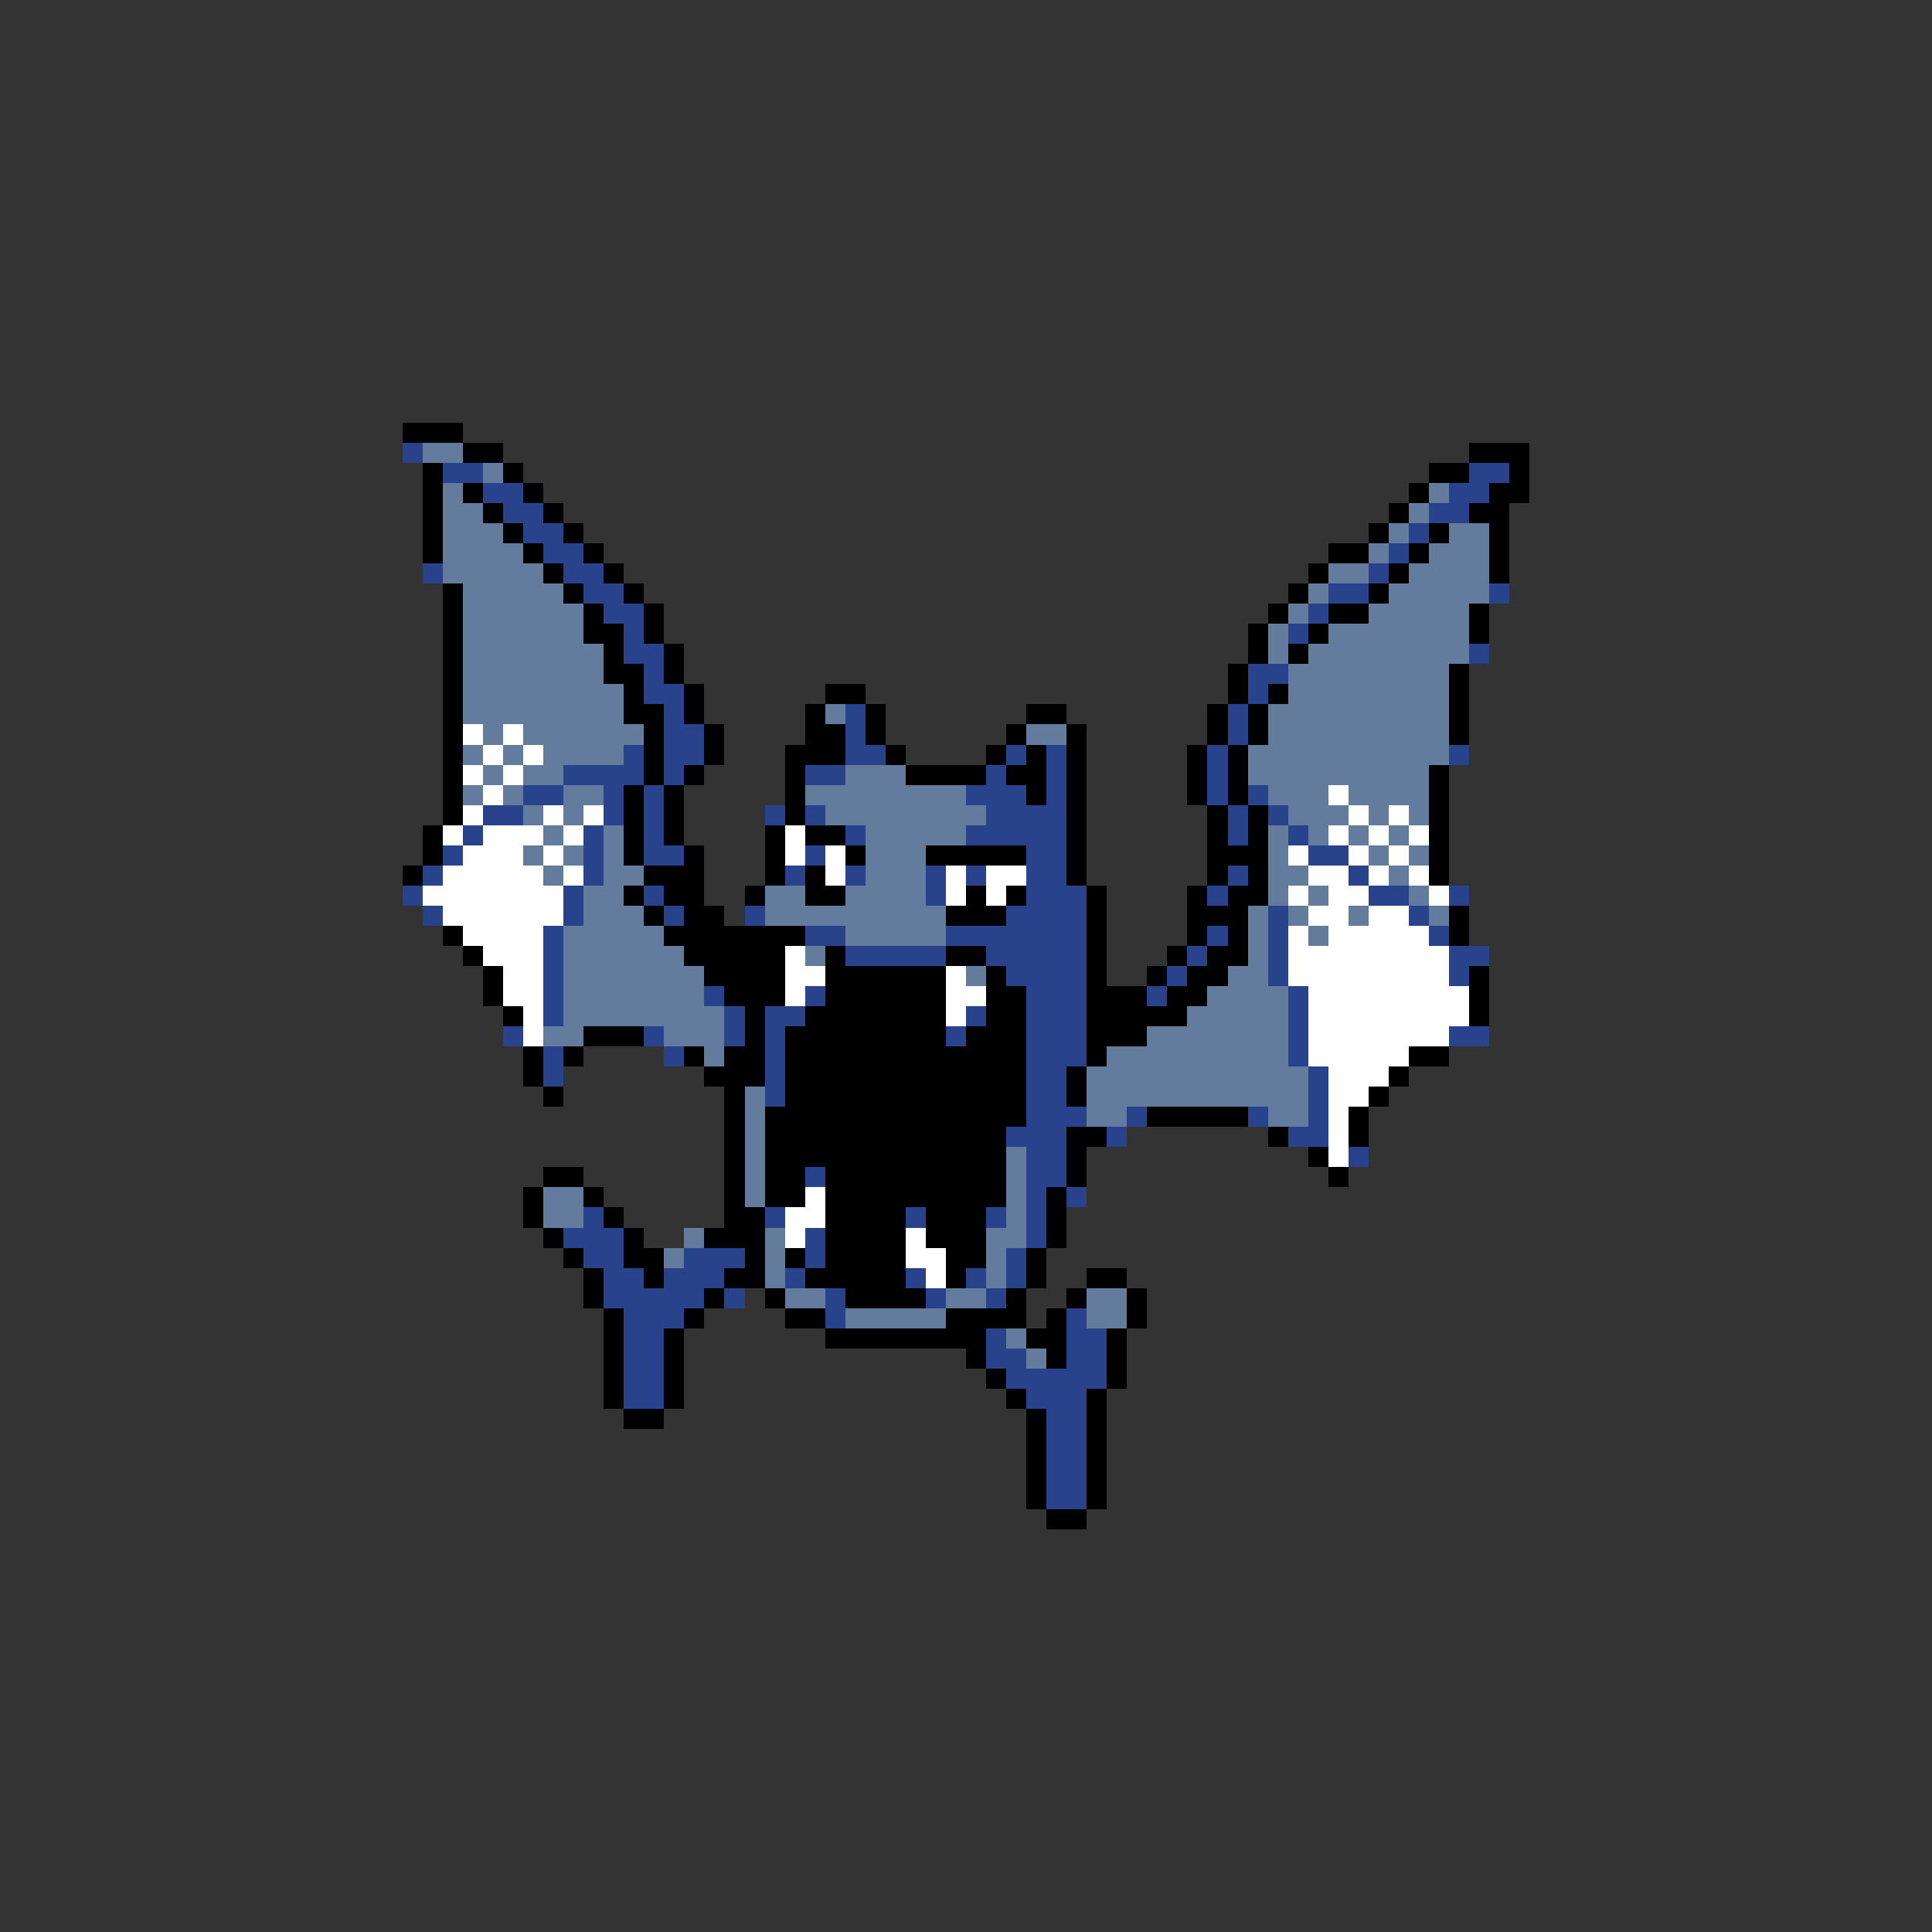 <svg xmlns="http://www.w3.org/2000/svg" viewBox="0 -0.5 96 96" shape-rendering="crispEdges">
<rect x="0" y="-0.5" width="96" height="96" fill="#333333" stroke="none"/>
<path stroke="#000000" d="M20 21h3M23 22h2M73 22h3M21 23h1M25 23h1M71 23h2M75 23h1M21 24h1M23 24h1M26 24h1M70 24h1M74 24h2M21 25h1M24 25h1M27 25h1M69 25h1M73 25h2M21 26h1M25 26h1M28 26h1M68 26h1M71 26h1M74 26h1M21 27h1M26 27h1M29 27h1M66 27h2M70 27h1M74 27h1M27 28h1M30 28h1M65 28h1M69 28h1M74 28h1M22 29h1M28 29h1M31 29h1M64 29h1M68 29h1M22 30h1M29 30h1M32 30h1M63 30h1M66 30h2M73 30h1M22 31h1M29 31h2M32 31h1M62 31h1M65 31h1M73 31h1M22 32h1M30 32h1M33 32h1M62 32h1M64 32h1M22 33h1M30 33h2M33 33h1M61 33h1M72 33h1M22 34h1M31 34h1M34 34h1M41 34h2M61 34h1M63 34h1M72 34h1M22 35h1M31 35h2M34 35h1M40 35h1M43 35h1M51 35h2M60 35h1M62 35h1M72 35h1M22 36h1M32 36h1M35 36h1M40 36h2M43 36h1M50 36h1M53 36h1M60 36h1M62 36h1M72 36h1M22 37h1M32 37h1M35 37h1M39 37h3M44 37h1M49 37h1M51 37h1M53 37h1M59 37h1M61 37h1M22 38h1M32 38h1M34 38h1M39 38h1M45 38h4M50 38h2M53 38h1M59 38h1M61 38h1M71 38h1M22 39h1M31 39h1M33 39h1M39 39h1M51 39h1M53 39h1M59 39h1M61 39h1M71 39h1M22 40h1M31 40h1M33 40h1M39 40h1M53 40h1M60 40h1M62 40h1M71 40h1M21 41h1M31 41h1M33 41h1M38 41h1M40 41h2M53 41h1M60 41h1M62 41h1M71 41h1M21 42h1M31 42h1M34 42h1M38 42h1M42 42h1M46 42h5M53 42h1M60 42h3M71 42h1M20 43h1M32 43h3M38 43h1M40 43h1M53 43h1M60 43h1M62 43h1M71 43h1M31 44h1M33 44h2M37 44h1M40 44h2M48 44h1M50 44h1M54 44h1M59 44h1M61 44h2M32 45h1M34 45h2M47 45h3M54 45h1M59 45h3M72 45h1M22 46h1M33 46h7M54 46h1M59 46h1M61 46h1M72 46h1M23 47h1M34 47h5M41 47h1M47 47h2M54 47h1M58 47h1M60 47h2M24 48h1M35 48h4M41 48h6M49 48h1M54 48h1M57 48h1M59 48h2M73 48h1M24 49h1M36 49h3M41 49h6M49 49h2M54 49h3M58 49h2M73 49h1M25 50h1M37 50h1M40 50h7M49 50h2M54 50h5M73 50h1M29 51h3M37 51h1M39 51h8M48 51h3M54 51h3M26 52h1M28 52h1M34 52h1M36 52h2M39 52h12M54 52h1M70 52h2M26 53h1M35 53h3M39 53h12M53 53h1M69 53h1M27 54h1M36 54h1M39 54h12M53 54h1M68 54h1M36 55h1M38 55h13M57 55h5M67 55h1M36 56h1M38 56h12M53 56h2M63 56h1M67 56h1M36 57h1M38 57h12M53 57h1M65 57h1M27 58h2M36 58h1M38 58h2M41 58h9M53 58h1M66 58h1M26 59h1M29 59h1M36 59h1M38 59h2M41 59h9M52 59h1M26 60h1M30 60h1M36 60h2M41 60h4M46 60h3M52 60h1M27 61h1M31 61h1M35 61h3M41 61h4M46 61h3M52 61h1M28 62h1M31 62h2M37 62h1M39 62h1M41 62h4M47 62h2M51 62h1M29 63h1M32 63h1M36 63h2M40 63h5M47 63h1M51 63h1M54 63h2M29 64h1M35 64h1M38 64h1M42 64h4M50 64h1M53 64h1M56 64h1M30 65h1M34 65h1M39 65h2M47 65h4M52 65h1M56 65h1M30 66h1M33 66h1M41 66h8M51 66h2M55 66h1M30 67h1M33 67h1M48 67h1M52 67h1M55 67h1M30 68h1M33 68h1M49 68h1M55 68h1M30 69h1M33 69h1M50 69h1M54 69h1M31 70h2M51 70h1M54 70h1M51 71h1M54 71h1M51 72h1M54 72h1M51 73h1M54 73h1M51 74h1M54 74h1M52 75h2" />
<path stroke="#29428c" d="M20 22h1M22 23h2M73 23h2M24 24h2M72 24h2M25 25h2M71 25h2M26 26h2M70 26h1M27 27h2M69 27h1M21 28h1M28 28h2M68 28h1M29 29h2M66 29h2M74 29h1M30 30h2M65 30h1M31 31h1M64 31h1M31 32h2M73 32h1M32 33h1M62 33h2M32 34h2M62 34h1M33 35h1M42 35h1M61 35h1M33 36h2M42 36h1M61 36h1M31 37h1M33 37h2M42 37h2M50 37h1M52 37h1M60 37h1M72 37h1M28 38h4M33 38h1M40 38h2M49 38h1M52 38h1M60 38h1M26 39h2M30 39h1M32 39h1M48 39h3M52 39h1M60 39h1M62 39h1M24 40h2M30 40h1M32 40h1M38 40h1M40 40h1M49 40h4M61 40h1M63 40h1M23 41h1M29 41h1M32 41h1M42 41h1M48 41h5M61 41h1M64 41h1M22 42h1M29 42h1M32 42h2M40 42h1M51 42h2M65 42h2M21 43h1M29 43h1M39 43h1M42 43h1M46 43h1M48 43h1M51 43h2M61 43h1M67 43h1M20 44h1M28 44h1M32 44h1M46 44h1M51 44h3M60 44h1M68 44h2M72 44h1M21 45h1M28 45h1M33 45h1M37 45h1M50 45h4M63 45h1M70 45h1M27 46h1M40 46h2M47 46h7M60 46h1M63 46h1M71 46h1M27 47h1M42 47h5M49 47h5M59 47h1M63 47h1M72 47h2M27 48h1M50 48h4M58 48h1M63 48h1M72 48h1M27 49h1M35 49h1M40 49h1M51 49h3M57 49h1M64 49h1M27 50h1M36 50h1M38 50h2M48 50h1M51 50h3M64 50h1M25 51h1M32 51h1M36 51h1M38 51h1M47 51h1M51 51h3M64 51h1M72 51h2M27 52h1M33 52h1M38 52h1M51 52h3M64 52h1M27 53h1M38 53h1M51 53h2M65 53h1M38 54h1M51 54h2M65 54h1M51 55h3M56 55h1M62 55h1M65 55h1M50 56h3M55 56h1M64 56h2M51 57h2M67 57h1M40 58h1M51 58h2M51 59h1M53 59h1M29 60h1M38 60h1M45 60h1M49 60h1M51 60h1M28 61h3M40 61h1M51 61h1M29 62h2M34 62h3M40 62h1M50 62h1M30 63h2M33 63h3M39 63h1M45 63h1M48 63h1M50 63h1M30 64h5M36 64h1M41 64h1M46 64h1M49 64h1M31 65h3M41 65h1M53 65h1M31 66h2M49 66h1M53 66h2M31 67h2M49 67h2M53 67h2M31 68h2M50 68h5M31 69h2M51 69h3M52 70h2M52 71h2M52 72h2M52 73h2M52 74h2" />
<path stroke="#637b9c" d="M21 22h2M24 23h1M22 24h1M71 24h1M22 25h2M70 25h1M22 26h3M69 26h1M72 26h2M22 27h4M68 27h1M71 27h3M22 28h5M66 28h2M70 28h4M23 29h5M65 29h1M69 29h5M23 30h6M64 30h1M68 30h5M23 31h6M63 31h1M66 31h7M23 32h7M63 32h1M65 32h8M23 33h7M64 33h8M23 34h8M64 34h8M23 35h8M41 35h1M63 35h9M24 36h1M26 36h6M51 36h2M63 36h9M23 37h1M25 37h1M27 37h4M62 37h10M24 38h1M26 38h2M42 38h3M62 38h9M23 39h1M25 39h1M28 39h2M40 39h8M63 39h3M67 39h4M26 40h1M28 40h1M41 40h8M64 40h3M68 40h1M70 40h1M27 41h1M30 41h1M43 41h5M63 41h1M65 41h1M67 41h1M69 41h1M26 42h1M28 42h1M30 42h1M43 42h3M63 42h1M68 42h1M70 42h1M27 43h1M30 43h2M43 43h3M63 43h2M69 43h1M29 44h2M38 44h2M42 44h4M63 44h1M65 44h1M70 44h1M29 45h3M38 45h9M62 45h1M64 45h1M67 45h1M71 45h1M28 46h5M42 46h5M62 46h1M65 46h1M28 47h6M40 47h1M62 47h1M28 48h7M48 48h1M61 48h2M28 49h7M60 49h4M28 50h8M59 50h5M27 51h2M33 51h3M57 51h7M35 52h1M55 52h9M54 53h11M37 54h1M54 54h11M37 55h1M54 55h2M63 55h2M37 56h1M37 57h1M50 57h1M37 58h1M50 58h1M27 59h2M37 59h1M50 59h1M27 60h2M50 60h1M34 61h1M38 61h1M49 61h2M33 62h1M38 62h1M49 62h1M38 63h1M49 63h1M39 64h2M47 64h2M54 64h2M42 65h5M54 65h2M50 66h1M51 67h1" />
<path stroke="#ffffff" d="M23 36h1M25 36h1M24 37h1M26 37h1M23 38h1M25 38h1M24 39h1M66 39h1M23 40h1M27 40h1M29 40h1M67 40h1M69 40h1M22 41h1M24 41h3M28 41h1M39 41h1M66 41h1M68 41h1M70 41h1M23 42h3M27 42h1M39 42h1M41 42h1M64 42h1M67 42h1M69 42h1M22 43h5M28 43h1M41 43h1M47 43h1M49 43h2M65 43h2M68 43h1M70 43h1M21 44h7M47 44h1M49 44h1M64 44h1M66 44h2M71 44h1M22 45h6M65 45h2M68 45h2M23 46h4M64 46h1M66 46h5M24 47h3M39 47h1M64 47h8M25 48h2M39 48h2M47 48h1M64 48h8M25 49h2M39 49h1M47 49h2M65 49h8M26 50h1M47 50h1M65 50h8M26 51h1M65 51h7M65 52h5M66 53h3M66 54h2M66 55h1M66 56h1M66 57h1M40 59h1M39 60h2M39 61h1M45 61h1M45 62h2M46 63h1" />
</svg>